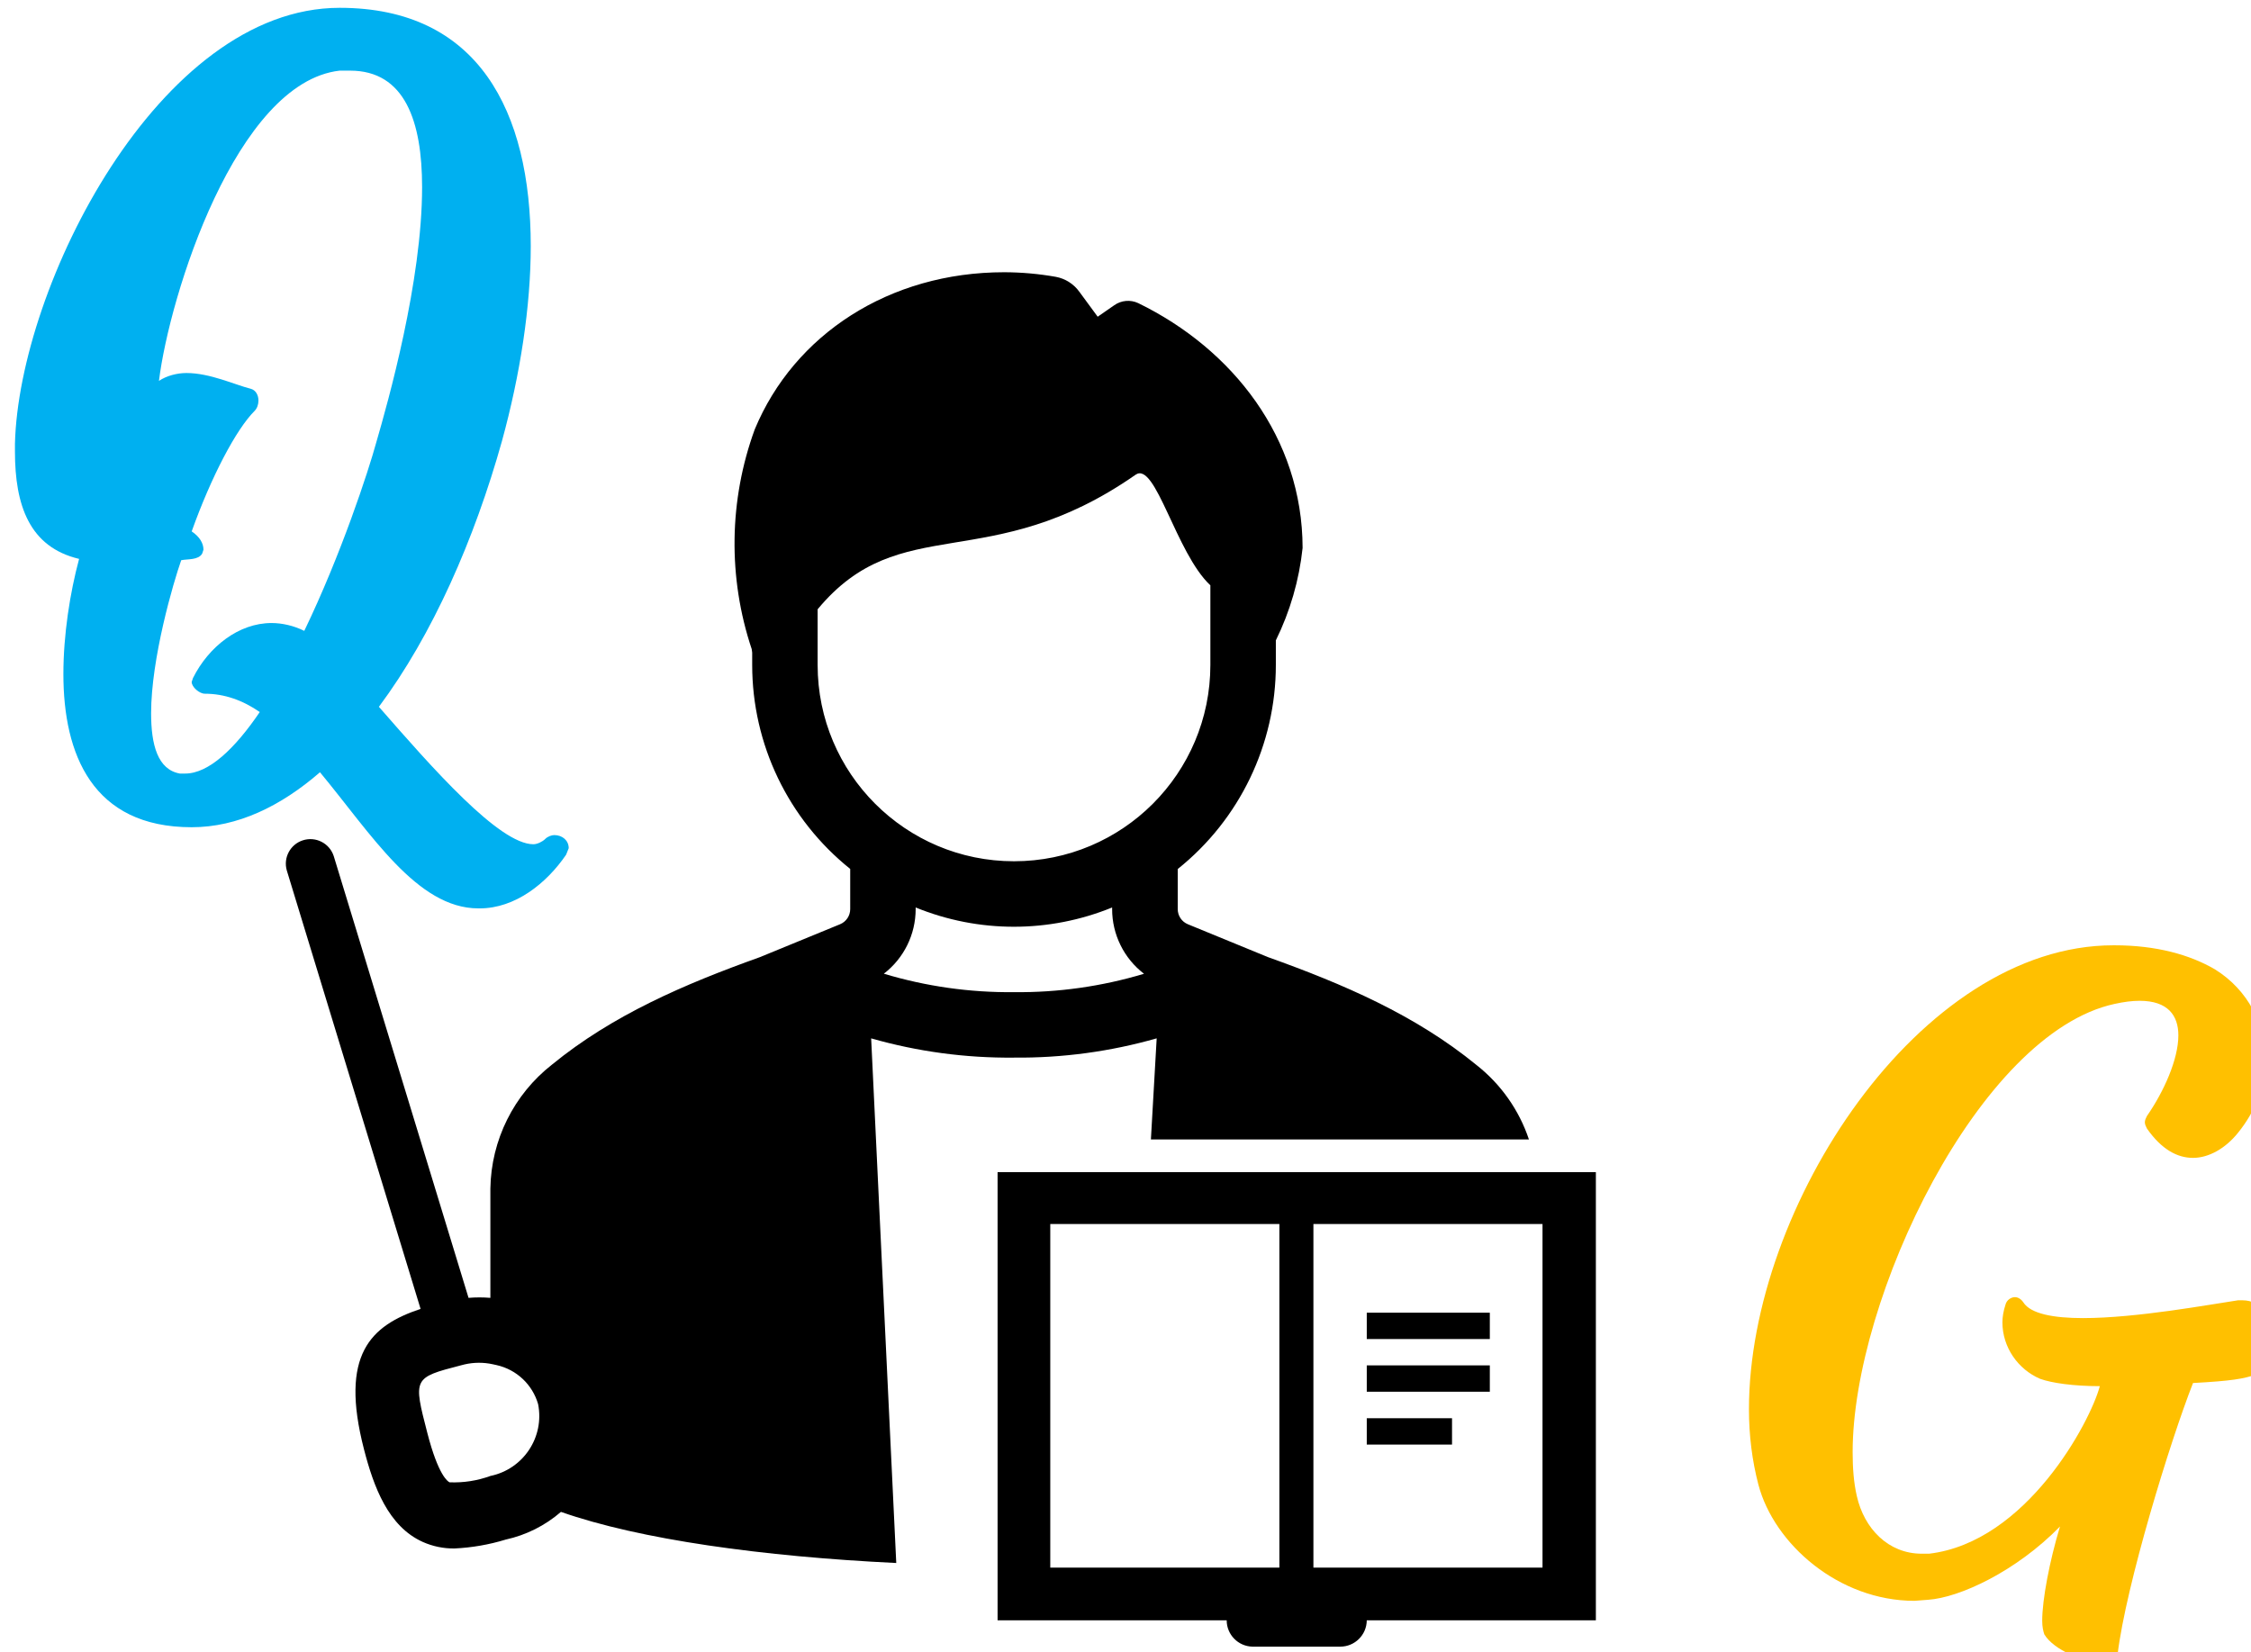 <?xml version="1.0" encoding="UTF-8" standalone="no"?>
<!-- Created with Inkscape (http://www.inkscape.org/) -->

<svg
   width="36.452mm"
   height="26.759mm"
   viewBox="0 0 36.452 26.759"
   version="1.1"
   id="svg1"
   xmlns:inkscape="http://www.inkscape.org/namespaces/inkscape"
   xmlns:sodipodi="http://sodipodi.sourceforge.net/DTD/sodipodi-0.dtd"
   xmlns="http://www.w3.org/2000/svg"
   xmlns:svg="http://www.w3.org/2000/svg">
  <sodipodi:namedview
     id="namedview1"
     pagecolor="#ffffff"
     bordercolor="#000000"
     borderopacity="0.25"
     inkscape:showpageshadow="2"
     inkscape:pageopacity="0.0"
     inkscape:pagecheckerboard="0"
     inkscape:deskcolor="#d1d1d1"
     inkscape:document-units="mm">
    <inkscape:page
       x="0"
       y="0"
       width="36.452"
       height="26.759"
       id="page1"
       margin="0"
       bleed="0" />
    <inkscape:page
       x="0"
       y="0"
       width="0"
       height="0"
       id="page2"
       margin="0 0 0 0"
       bleed="0" />
  </sodipodi:namedview>
  <defs
     id="defs1" />
  <g
     inkscape:label="Livello 1"
     inkscape:groupmode="layer"
     id="layer1"
     transform="translate(-86.772,-135.16)">
    <g
       transform="matrix(0.265,0,0,0.265,-66.41,54.504)"
       id="g8">
      <g
         id="g7">
        <g
           id="g6">
          <g
             id="g5">
            <path
               d="m 640.009,369 c 2.948,0.028 5.884,-0.368 8.719,-1.177 L 648.375,374 h 23.1 c -0.601,-1.794 -1.713,-3.374 -3.2,-4.544 -3.74,-3.061 -8.137,-4.95 -12.753,-6.6 l -4.889,-2.007 c -0.375,-0.154 -0.619,-0.52 -0.619,-0.925 v -2.449 c 3.79,-3.031 5.997,-7.622 5.996,-12.475 v -1.5 c 0.872,-1.773 1.426,-3.686 1.635,-5.651 -0.011,-6.719 -4.273,-12.149 -10.045,-14.961 -0.477,-0.224 -1.037,-0.174 -1.467,0.131 l -1.01,0.7 -1.116,-1.519 c -0.344,-0.482 -0.861,-0.811 -1.443,-0.919 -1.041,-0.184 -2.095,-0.278 -3.152,-0.281 -7.029,0 -12.837,3.81 -15.244,9.6 -1.582,4.329 -1.648,9.066 -0.186,13.437 l 0.028,0.21 V 345 c 0,4.85 2.204,9.437 5.99,12.468 v 2.456 c 0,0.405 -0.245,0.771 -0.62,0.925 l -4.917,2.018 c -4.6,1.647 -8.985,3.531 -12.688,6.562 -2.333,1.826 -3.717,4.609 -3.764,7.571 v 6.683 c -0.444,-0.037 -0.89,-0.037 -1.334,0 l -8.238,-27 c -0.257,-0.788 -1.103,-1.218 -1.891,-0.962 -0.767,0.25 -1.199,1.061 -0.978,1.837 l 8.176,26.8 c -3.049,1.019 -4.958,2.78 -3.456,8.59 0.585,2.262 1.469,4.7 3.591,5.653 0.609,0.271 1.27,0.407 1.937,0.399 1.062,-0.05 2.113,-0.232 3.129,-0.543 1.249,-0.274 2.41,-0.856 3.377,-1.693 4.815,1.691 12.346,2.732 20.49,3.124 l -1.534,-32.064 c 2.838,0.81 5.778,1.206 8.729,1.176 z m -31.993,25.567 c -0.8,0.292 -1.649,0.424 -2.5,0.389 -0.109,-0.049 -0.687,-0.424 -1.354,-3.005 -0.868,-3.358 -0.876,-3.387 2.025,-4.137 l 0.254,-0.065 c 0.567,-0.129 1.156,-0.132 1.724,-0.006 l 0.228,0.05 c 1.217,0.272 2.189,1.186 2.535,2.384 0.399,2.015 -0.901,3.974 -2.912,4.39 z M 640.009,365 c -2.693,0.028 -5.375,-0.352 -7.954,-1.128 1.227,-0.942 1.945,-2.401 1.945,-3.948 v -0.1 c 3.848,1.571 8.158,1.571 12.006,0 v 0.1 c -10e-4,1.549 0.719,3.01 1.948,3.952 -2.576,0.774 -5.255,1.153 -7.945,1.124 z m -12,-20 v -3.4 c 5.057,-6.1 10.474,-1.977 19.432,-8.225 1.218,-0.849 2.459,4.79 4.568,6.76 V 345 c 0,6.627 -5.373,12 -12,12 -6.627,0 -12,-5.373 -12,-12 z"
               id="path1" />
            <path
               d="m 639.006,376 v 27.39 h 14 c 0,0.874 0.697,1.588 1.57,1.61 h 5.37 c 0.891,0 1.614,-0.719 1.62,-1.61 h 14 V 376 Z m 17.22,24.17 h -14 v -21 h 14 z m 16.08,0 h -14 v -21 h 14 z"
               id="path2" />
            <path
               d="m 661.566,384.59 h 7.52 v 1.61 h -7.52 z"
               id="path3" />
            <path
               d="m 661.566,387.81 h 7.52 v 1.61 h -7.52 z"
               id="path4" />
            <path
               d="m 661.566,391.04 h 5.21 v 1.61 h -5.21 z"
               id="path5" />
          </g>
        </g>
      </g>
      <path
         d="M 10.4,0.64 H 10.08 C 8.72,0.4 8.32,-1.12 8.32,-3.04 c 0,-3.36 1.36,-8 1.84,-9.36 0.4,-0.08 1.04,0 1.28,-0.4 l 0.08,-0.24 c 0,-0.4 -0.24,-0.8 -0.72,-1.12 1.2,-3.36 2.72,-6.24 3.84,-7.36 0.16,-0.16 0.24,-0.4 0.24,-0.64 0,-0.32 -0.16,-0.64 -0.48,-0.72 -0.96,-0.24 -2.48,-0.96 -3.92,-0.96 -0.56,0 -1.2,0.16 -1.68,0.48 0.64,-5.2 4.72,-18.24 11.04,-18.96 h 0.64 c 3.36,0 4.4,3.12 4.4,7.12 0,5.76 -2.08,13.12 -2.8,15.6 -0.48,1.76 -2.16,6.88 -4.4,11.52 -0.64,-0.32 -1.36,-0.48 -2,-0.48 -2,0 -3.84,1.44 -4.8,3.36 l -0.08,0.24 c 0,0.32 0.48,0.72 0.8,0.72 1.2,0 2.32,0.4 3.36,1.12 -1.52,2.24 -3.12,3.76 -4.56,3.76 z m 18,8.24 c 2.16,0 4.08,-1.52 5.28,-3.28 l 0.16,-0.4 c 0,-0.48 -0.4,-0.8 -0.88,-0.8 -0.16,0 -0.4,0.08 -0.56,0.24 -0.16,0.16 -0.48,0.32 -0.72,0.32 -2.08,0 -6.16,-4.64 -9.44,-8.4 3.28,-4.4 5.84,-10.24 7.52,-16.24 1.12,-4.08 1.76,-8.24 1.76,-11.92 0,-8.24 -3.2,-14.56 -11.68,-14.56 -11.04,0 -19.6,17.04 -19.84,26.64 v 0.48 c 0,3.28 0.88,5.84 3.92,6.56 -0.56,2.08 -0.96,4.64 -0.96,7.04 0,4.88 1.76,9.36 7.84,9.36 2.8,0 5.44,-1.28 7.84,-3.36 3.12,3.76 5.92,8.32 9.68,8.32 z"
         id="text7"
         style="font-size:80px;font-family:'Cream Cake', 'Cream Cake_MSFontService', sans-serif;fill:#00b0f0"
         transform="translate(578.959,351)"
         aria-label="Q" />
      <path
         d="m 21.632,6.976 c 0.512,0 0.832,-0.192 0.896,-0.512 0.512,-4.224 3.2,-12.992 4.608,-16.576 2.368,-0.128 3.072,-0.256 3.84,-0.512 0.384,-0.064 0.832,-1.28 0.832,-2.432 0,-1.088 -0.448,-2.112 -1.664,-2.112 h -0.256 c -1.728,0.256 -6.208,1.088 -9.472,1.088 -1.792,0 -3.2,-0.256 -3.648,-0.96 -0.128,-0.192 -0.32,-0.32 -0.512,-0.32 -0.256,0 -0.512,0.192 -0.576,0.448 -0.128,0.384 -0.192,0.768 -0.192,1.088 0,1.536 0.96,2.88 2.304,3.456 0.704,0.256 2.048,0.448 3.648,0.448 -0.576,2.176 -4.48,9.536 -10.432,10.24 H 10.56 C 8.512,0.32 7.04,-1.216 6.592,-3.2 6.4,-4.032 6.336,-4.928 6.336,-5.888 c 0,-9.408 7.744,-25.6 16,-27.392 0.576,-0.128 1.088,-0.192 1.536,-0.192 1.728,0 2.368,0.896 2.368,2.112 0,1.472 -0.896,3.456 -1.92,4.928 -0.064,0.128 -0.128,0.256 -0.128,0.384 0,0.128 0.064,0.256 0.128,0.384 0.896,1.28 1.856,1.792 2.816,1.792 0.96,0 1.984,-0.576 2.752,-1.536 1.088,-1.344 1.664,-2.88 1.664,-4.48 0,-2.112 -1.024,-4.224 -3.072,-5.504 -1.536,-0.896 -3.584,-1.472 -6.144,-1.472 h -0.064 c -11.84,0 -22.272,16 -22.272,28.352 0,1.6 0.192,3.136 0.576,4.608 0.96,3.648 4.928,7.104 9.536,7.104 l 0.832,-0.064 c 1.92,-0.128 5.376,-1.728 8.064,-4.48 -0.64,2.112 -1.088,4.48 -1.088,5.76 0,0.384 0.064,0.64 0.128,0.832 0.576,0.96 2.432,1.728 3.584,1.728 z"
         id="text8"
         style="font-size:64px;font-family:'Cream Cake', 'Cream Cake_MSFontService', sans-serif;fill:#ffc000"
         transform="translate(684.921,399)"
         aria-label="G" />
    </g>
  </g>
</svg>
